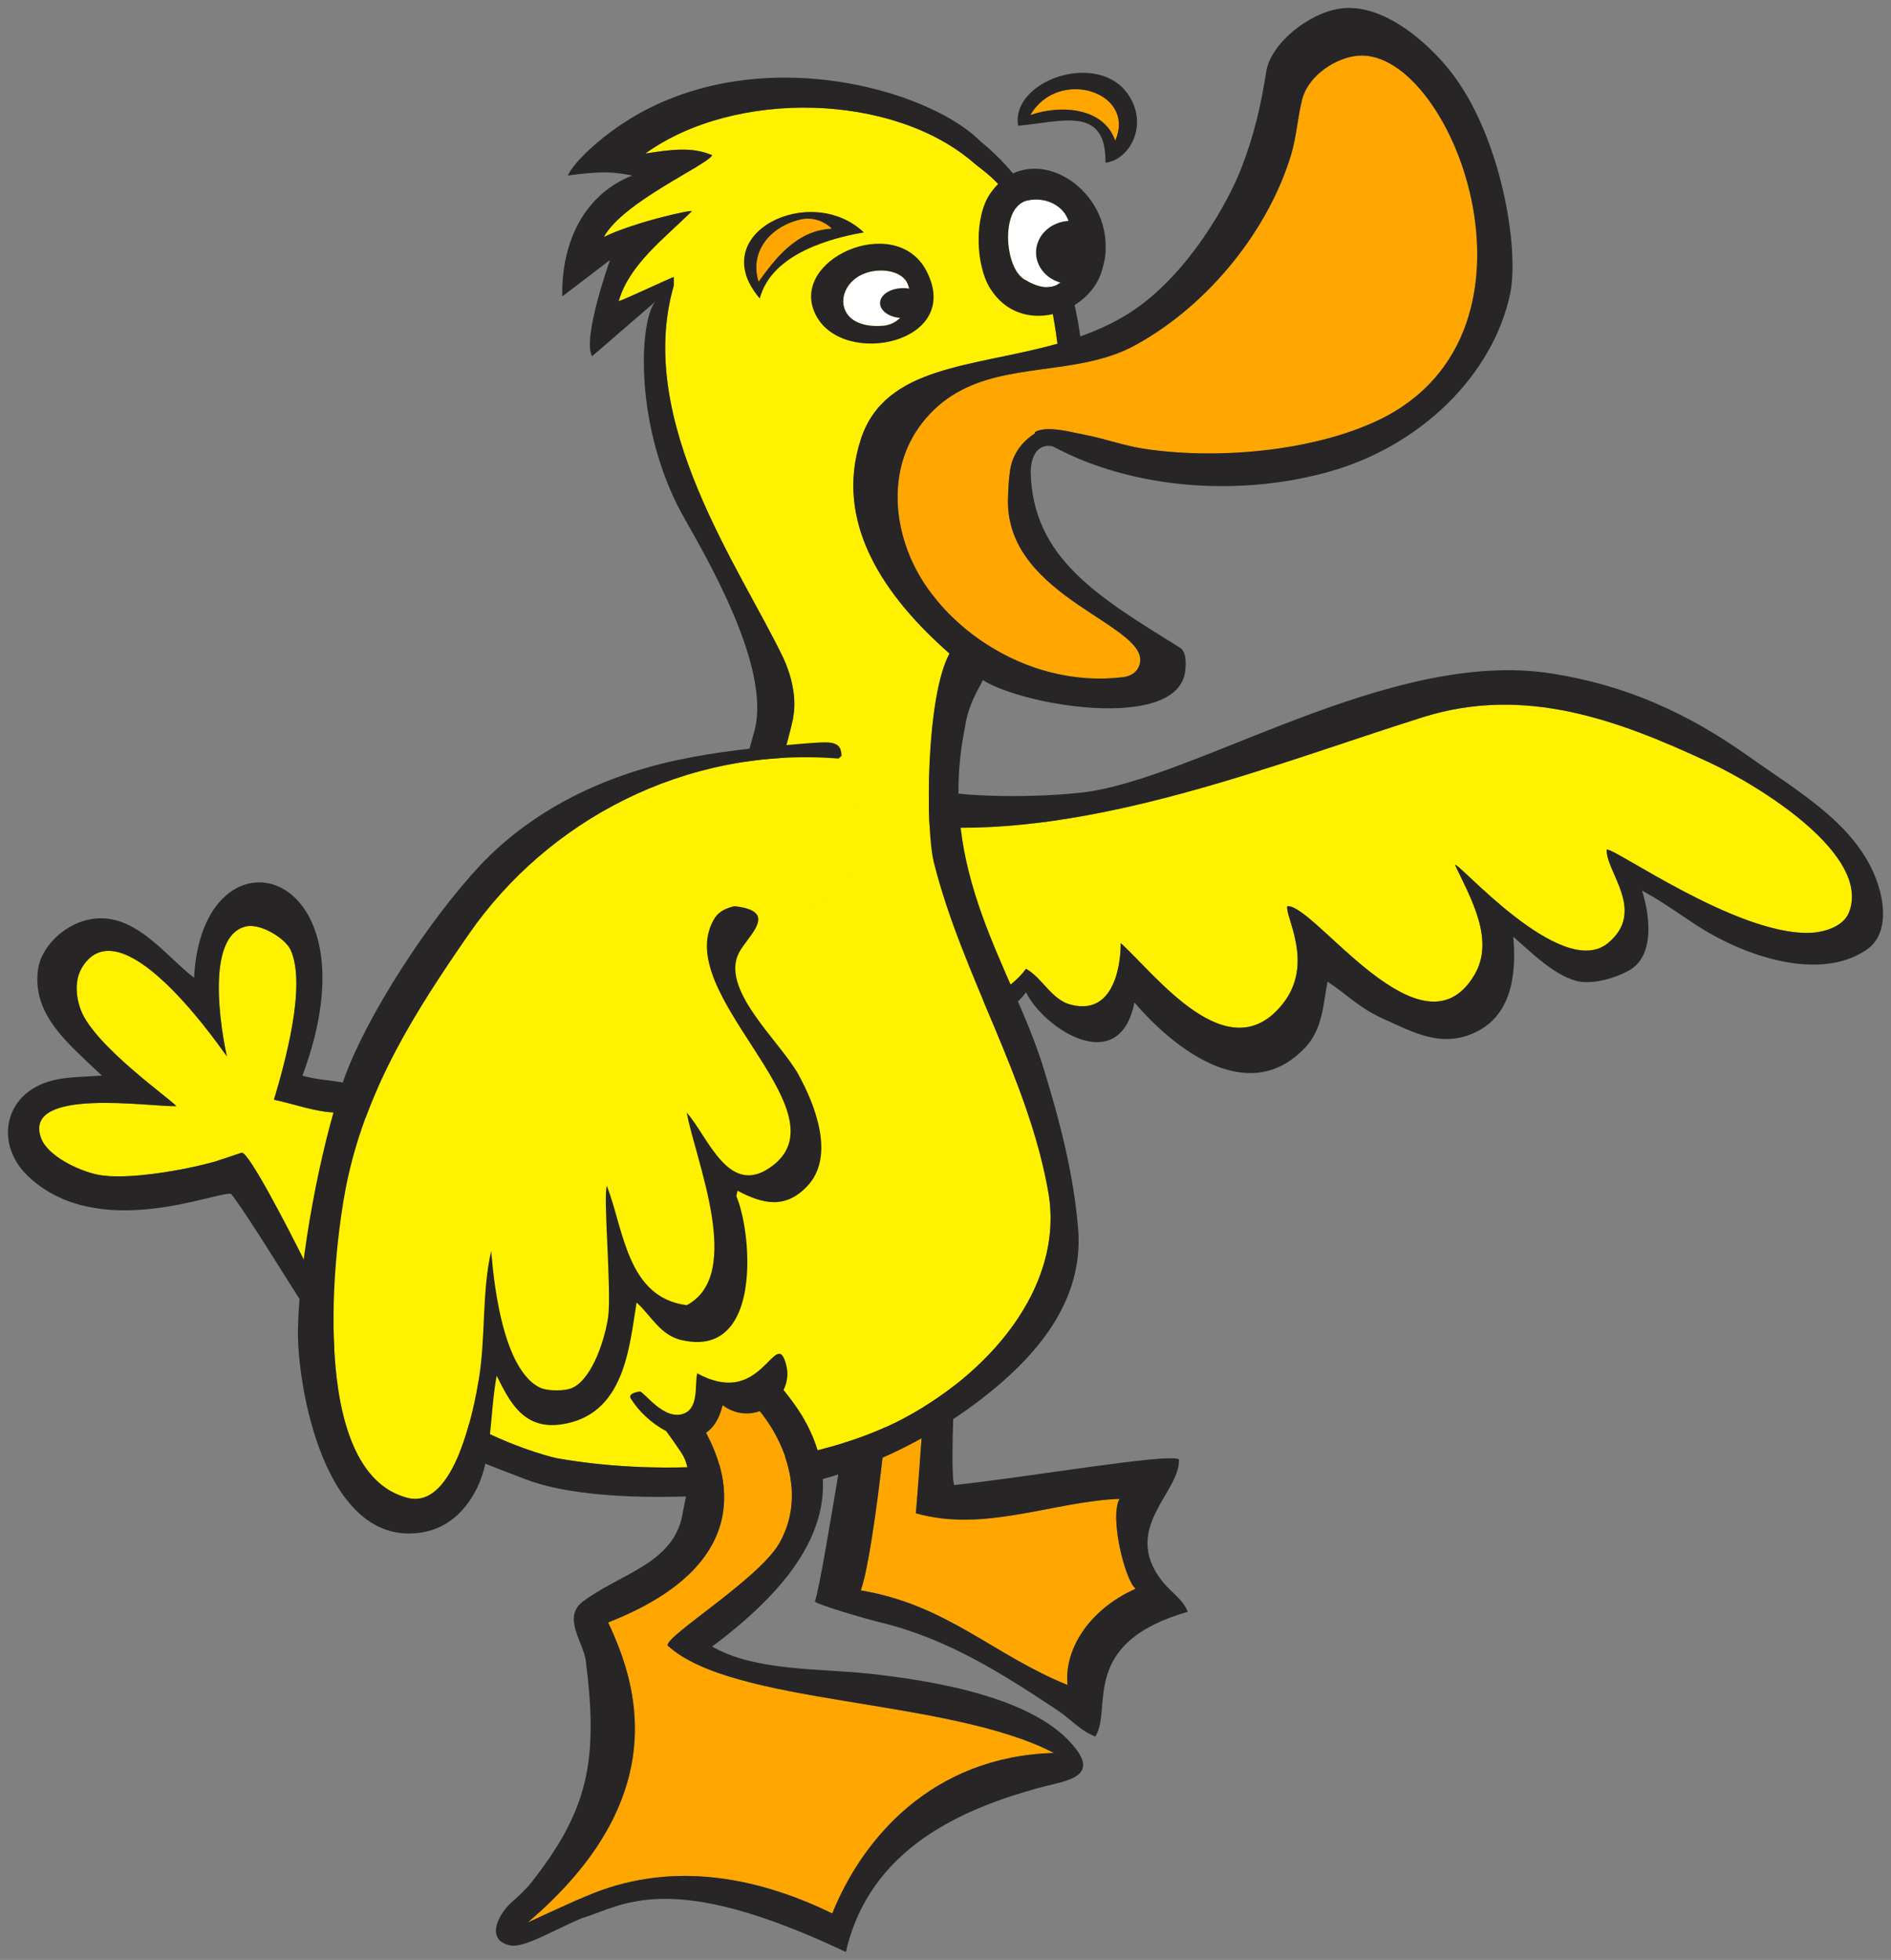 <svg xmlns="http://www.w3.org/2000/svg" xmlns:xlink="http://www.w3.org/1999/xlink" version="1.1" width="118.16" height="122.458" viewBox="-0.197 -0.052 118.16 122.458">
  <rect x="-0.197" y="-0.052" width="118.16" height="122.458" fill="#808080" stroke="none"/>
  <!-- Exported by Scratch - http://scratch.mit.edu/ -->
  <g id="ID0.24997725058346987">
    <g id="Back_Wing">
      <path id="Fill_5_" fill="#FFF100" d="M 58.839 62.55 C 61.587 63.043 63.326 61.209 63.788 60.645 C 63.823 60.585 63.866 60.531 63.918 60.48 C 64.95 61.062 65.502 62.406 66.703 62.719 C 69.935 63.568 69.833 58.875 69.833 58.875 C 72.01 60.829 76.563 66.98 79.97 62.65 C 81.95 60.139 80.081 57.201 80.24 56.566 C 81.915 56.401 88.641 66.366 91.923 60.878 C 93.242 58.676 91.69 56.048 90.724 53.993 C 90.865 53.718 97.382 61.261 100.28 58.872 C 102.706 56.873 100.111 54.387 100.203 53.024 C 100.838 53.019 108.204 58.259 112.742 58.238 C 113.751 58.235 114.986 57.846 115.333 56.967 C 116.764 53.364 109.732 49.035 106.593 47.577 C 100.966 44.963 95.121 42.735 88.68 44.769 C 79.427 47.69 68.162 52.241 57.894 51.607 C 57.572 51.367 57.344 50.874 57.264 50.379 C 53.704 52.681 51.997 55.505 54.067 58.93 C 54.981 60.45 55.843 61.814 57.272 62.543 C 57.497 62.422 57.963 62.393 58.839 62.55 Z " stroke-width="0.995"/>
      <path id="Outline_7_" fill="#272525" d="M 117.265 55.599 C 116.234 51.707 112.37 49.55 109.026 47.177 C 105.285 44.525 101.45 42.77 96.762 42.029 C 86.618 40.426 74.451 48.676 67.371 49.471 C 64.788 49.761 59.975 49.847 57.502 49.158 C 57.248 49.415 57.188 49.898 57.264 50.379 C 57.344 50.875 57.572 51.367 57.894 51.607 C 68.162 52.241 79.428 47.69 88.68 44.769 C 95.121 42.735 100.966 44.963 106.593 47.577 C 109.732 49.035 116.765 53.364 115.333 56.967 C 114.986 57.846 113.751 58.235 112.742 58.238 C 108.204 58.259 100.838 53.019 100.203 53.024 C 100.111 54.387 102.707 56.873 100.28 58.872 C 97.383 61.261 90.865 53.718 90.724 53.993 C 91.69 56.049 93.242 58.676 91.923 60.878 C 88.641 66.367 81.915 56.402 80.24 56.566 C 80.081 57.201 81.95 60.138 79.97 62.65 C 76.563 66.98 72.01 60.829 69.833 58.875 C 69.833 58.875 69.935 63.567 66.703 62.719 C 65.502 62.406 64.95 61.062 63.918 60.48 C 63.866 60.531 63.823 60.585 63.788 60.645 C 63.326 61.209 61.587 63.043 58.839 62.55 C 57.963 62.393 57.496 62.422 57.27 62.542 C 56.664 62.868 57.844 63.877 57.844 63.877 C 57.844 63.877 60.871 65.75 63.918 61.952 C 65.032 64.228 69.751 67.308 70.688 62.584 C 73.036 65.328 77.766 69.227 81.365 65.392 C 82.463 64.22 82.477 62.697 82.756 61.28 C 84.064 62.156 84.76 62.945 86.277 63.621 C 88.108 64.438 89.895 65.47 92.04 64.424 C 94.4 63.273 94.536 60.517 94.362 58.475 C 95.403 59.379 96.809 60.804 98.232 61.215 C 99.255 61.513 100.717 61.07 101.598 60.58 C 103.274 59.638 102.851 56.993 102.408 55.6 C 103.697 56.277 104.832 57.138 106.043 57.905 C 108.7 59.59 113.446 61.35 116.452 59.277 C 117.67 58.436 117.576 56.769 117.265 55.599 Z " stroke-width="0.995"/>
    </g>
    <g id="Back_Leg">
      <path id="Fill_4_" fill="#FFA600" d="M 53.588 99.313 C 58.992 100.219 61.883 103.36 66.51 105.225 C 66.285 103.1 67.748 100.564 70.762 99.21 C 70.113 98.708 69.115 94.757 69.757 93.595 C 65.59 93.761 61.303 95.718 57.029 94.495 C 57.156 93.216 57.92 82.855 57.804 81.562 L 58.381 81.263 C 57.36 79.543 55.997 80.978 55.305 81.933 C 55.42 81.951 55.533 81.99 55.639 82.075 C 55.757 84.532 54.451 97.008 53.588 99.313 Z " stroke-width="0.995"/>
      <path id="Outline_6_" fill="#272525" d="M 72.426 98.748 C 69.829 95.441 73.549 93.207 73.472 91.129 C 72.797 90.717 63.689 92.301 59.427 92.732 C 59.068 91.753 59.727 81.608 59.662 80.602 L 58.381 81.266 L 57.804 81.564 C 57.92 82.856 57.156 93.219 57.029 94.497 C 61.304 95.72 65.591 93.763 69.757 93.597 C 69.115 94.759 70.112 98.71 70.762 99.212 C 67.748 100.566 66.285 103.102 66.51 105.227 C 61.884 103.362 58.992 100.221 53.588 99.315 C 54.451 97.01 55.757 84.534 55.639 82.078 C 55.533 81.993 55.42 81.954 55.305 81.936 C 54.88 81.872 54.41 82.172 53.976 82.181 C 53.54 83.011 51.303 98.255 50.723 100.021 C 50.98 100.234 53.824 101.078 54.819 101.318 C 59.048 102.34 62.504 104.566 65.929 106.838 C 66.673 107.333 67.377 108.145 68.248 108.442 C 69.347 106.703 67.165 102.629 74.013 100.655 C 73.767 99.914 72.916 99.375 72.426 98.748 Z " stroke-width="0.995"/>
    </g>
    <g id="Body">
      <path id="Beak" fill="#FFA600" d="M 84.419 3.459 C 82.926 3.712 81.496 4.863 81.167 6.166 C 80.88 7.322 80.819 8.494 80.466 9.66 C 79.068 14.244 75.429 18.936 70.76 21.507 C 69.744 22.068 68.654 22.388 67.539 22.612 C 63.918 23.341 60.025 23.028 57.415 26.387 C 55.135 29.318 55.603 33.434 57.569 36.414 C 58.541 37.885 59.885 39.197 61.465 40.212 C 63.889 41.772 66.871 42.63 69.948 42.262 C 70.397 42.209 70.771 42.019 70.953 41.627 C 72.144 39.031 62.469 37.445 62.791 30.965 C 62.811 30.59 62.819 30.148 62.872 29.706 C 62.872 29.703 62.873 29.7 62.873 29.697 C 62.88 29.648 62.887 29.6 62.894 29.552 C 63.002 28.159 63.936 27.361 64.484 27.015 C 64.474 26.996 64.464 26.973 64.455 26.958 C 64.566 26.882 64.705 26.838 64.855 26.805 C 64.858 26.804 64.876 26.795 64.876 26.795 L 64.88 26.801 C 65.687 26.638 66.939 26.995 67.63 27.124 C 68.827 27.351 69.965 27.779 71.203 27.974 C 75.768 28.69 81.776 28.163 85.889 26.223 C 97.531 20.723 90.342 2.455 84.419 3.459 Z " stroke-width="0.995"/>
      <g id="Body_1_">
        <path id="Fill_2_" fill="#FFF100" d="M 65.88 21.423 C 64.711 12.499 61.611 10.964 60.681 10.152 C 55.617 5.733 45.719 5.519 40.124 9.541 C 41.761 9.295 42.992 9.1 44.303 9.642 C 44.05 10.245 38.751 12.536 37.532 14.756 C 39.45 13.819 43.179 12.999 43.026 13.151 C 41.306 14.854 39.113 16.484 38.462 18.767 C 38.98 18.605 41.793 17.259 41.904 17.263 L 41.904 17.798 C 39.453 26.273 46.082 35.479 48.749 41.059 C 49.214 42.032 49.623 43.561 49.356 44.791 C 49.357 44.803 49.361 44.809 49.363 44.82 C 49.363 44.82 43.348 73.974 20.829 69.465 C 19.481 69.426 18.218 68.929 16.922 68.66 C 17.6 66.369 18.968 61.519 17.965 59.301 C 17.645 58.594 16.095 57.62 15.179 57.83 C 12.256 58.505 13.98 65.951 13.98 65.951 C 12.97 64.531 7.335 56.634 4.966 60.336 C 4.456 61.133 4.526 62.174 4.849 63.043 C 5.705 65.335 10.751 68.82 10.807 69.061 C 9.224 69.116 1.171 67.838 2.374 71.068 C 2.781 72.163 4.664 73.079 5.894 73.339 C 7.697 73.72 11.491 73.027 13.258 72.515 L 14.909 71.968 C 15.371 71.945 17.851 76.792 18.756 78.591 L 18.756 78.591 C 23.795 88.377 33.704 90.854 34.569 91.053 C 41.432 92.272 50.153 91.629 55.83 88.791 C 61.531 85.943 66.337 80.381 65.31 74.452 C 64.07 67.308 59.893 60.809 58.154 53.829 C 57.615 51.673 57.672 43.459 59.132 40.782 C 55.042 37.191 51.909 32.617 53.583 27.421 C 55.086 22.749 60.613 22.908 65.88 21.423 Z " stroke-width="0.995"/>
        <path id="Outline_4_" fill="#272525" d="M 90.452 4.425 C 89.091 2.687 86.272 0.113 83.566 0.481 C 81.57 0.753 79.193 2.687 78.924 4.425 C 78.591 6.556 78.173 8.376 77.373 10.441 C 76.512 12.665 74.141 16.837 70.878 19.165 C 69.764 19.958 68.552 20.525 67.303 20.968 C 67.029 18.89 65.831 12.621 61.095 8.802 C 57.541 5.217 45.279 1.939 37.146 8.839 C 36.545 9.348 35.588 10.242 35.288 10.912 C 37.423 10.64 37.984 10.669 39.312 10.912 C 36.001 12.225 34.864 15.544 34.94 18.466 L 37.919 16.193 C 37.919 16.193 36.17 21.095 36.798 22.209 L 40.749 18.795 C 39.728 20 39.389 26.77 42.588 32.368 C 44.519 35.748 48.05 42.118 46.892 45.804 C 39.754 72.508 21.409 67.623 21.409 67.623 C 20.516 67.427 19.574 67.423 18.701 67.153 C 23.629 53.968 12.427 51.053 11.931 61.037 C 10.099 59.663 8.128 56.732 5.238 57.428 C 3.717 57.795 2.371 59.155 2.182 60.503 C 1.772 63.406 4.166 65.219 6.166 67.154 C 5.291 67.217 4.226 67.223 3.381 67.388 C 0.041 68.043 -0.59 71.368 1.523 73.405 C 5.894 77.616 13.361 74.353 14.251 74.541 C 15.509 76.205 17.938 80.275 19.205 82.16 C 24.056 89.374 28.428 90.748 32.638 92.373 C 37.031 94.068 45.843 93.469 49.335 92.799 C 53.578 91.987 57.577 90.023 60.824 87.588 C 64.588 84.759 67.549 81.232 67.169 76.692 C 66.878 73.235 66.025 69.996 65.002 66.664 C 63.076 60.405 58.304 54.407 60.083 45.47 C 60.326 43.856 60.941 43.047 61.217 42.443 C 63.841 44.07 72.981 45.551 73.815 42.129 C 73.909 41.736 74.003 40.71 73.546 40.424 C 68.437 37.245 64.299 34.834 64.204 29.376 C 64.231 28.79 64.425 27.651 65.548 27.825 L 65.548 27.825 C 66.162 28.142 66.9 28.481 67.197 28.606 C 71.986 30.602 77.792 30.831 82.83 29.428 C 88.551 27.835 93.098 23.386 94.166 18.297 C 94.752 15.511 93.617 8.467 90.452 4.425 Z M 85.888 26.222 C 81.775 28.162 75.767 28.688 71.202 27.973 C 69.965 27.778 68.826 27.35 67.629 27.123 C 66.939 26.994 65.686 26.638 64.879 26.8 L 64.875 26.794 C 64.875 26.794 64.857 26.802 64.854 26.804 C 64.704 26.837 64.565 26.881 64.454 26.957 C 64.464 26.972 64.474 26.995 64.483 27.014 C 63.935 27.361 63.002 28.158 62.893 29.551 C 62.885 29.6 62.878 29.648 62.872 29.696 C 62.872 29.699 62.871 29.702 62.871 29.705 C 62.818 30.147 62.809 30.589 62.791 30.964 C 62.468 37.444 72.142 39.03 70.951 41.626 C 70.77 42.018 70.396 42.208 69.947 42.261 C 66.869 42.63 63.887 41.771 61.464 40.212 C 59.885 39.196 58.54 37.884 57.568 36.413 C 55.602 33.434 55.134 29.317 57.414 26.386 C 60.025 23.027 63.918 23.34 67.538 22.611 C 68.653 22.386 69.743 22.067 70.76 21.506 C 75.427 18.935 79.067 14.243 80.465 9.659 C 80.818 8.493 80.879 7.321 81.166 6.165 C 81.495 4.862 82.925 3.711 84.418 3.458 C 90.342 2.455 97.531 20.723 85.888 26.222 Z M 65.31 74.452 C 66.337 80.381 61.531 85.943 55.83 88.791 C 50.152 91.63 41.432 92.272 34.569 91.053 C 33.704 90.854 23.795 88.377 18.756 78.591 L 18.756 78.591 C 17.851 76.791 15.371 71.944 14.909 71.968 L 13.258 72.515 C 11.491 73.027 7.697 73.72 5.894 73.339 C 4.664 73.079 2.781 72.162 2.374 71.068 C 1.171 67.838 9.224 69.116 10.807 69.061 C 10.751 68.82 5.705 65.335 4.849 63.043 C 4.526 62.174 4.456 61.133 4.966 60.336 C 7.335 56.634 12.97 64.531 13.98 65.951 C 13.98 65.951 12.256 58.505 15.179 57.83 C 16.095 57.62 17.645 58.594 17.965 59.301 C 18.968 61.519 17.6 66.369 16.922 68.66 C 18.218 68.929 19.481 69.426 20.829 69.465 C 43.348 73.974 49.363 44.82 49.363 44.82 C 49.361 44.808 49.358 44.801 49.356 44.791 C 49.623 43.562 49.214 42.033 48.749 41.059 C 46.082 35.479 39.453 26.273 41.904 17.798 L 41.904 17.263 C 41.793 17.259 38.98 18.605 38.462 18.767 C 39.113 16.484 41.306 14.854 43.026 13.151 C 43.179 12.999 39.45 13.819 37.532 14.756 C 38.751 12.536 44.05 10.245 44.303 9.642 C 42.992 9.1 41.761 9.295 40.124 9.541 C 45.719 5.52 55.617 5.733 60.681 10.152 C 61.611 10.964 64.711 12.499 65.88 21.423 C 60.613 22.908 55.085 22.749 53.583 27.421 C 51.909 32.617 55.042 37.191 59.132 40.782 C 57.672 43.458 57.615 51.672 58.154 53.829 C 59.893 60.809 64.07 67.308 65.31 74.452 Z " stroke-width="0.995"/>
      </g>
    </g>
    <g id="Front_Leg">
      <path id="Fill_6_" fill="#FFA600" d="M 48.477 96.403 C 48.663 96.086 48.811 95.76 48.93 95.428 C 48.937 95.407 48.947 95.39 48.953 95.369 C 49.064 95.049 49.143 94.723 49.199 94.395 C 49.204 94.364 49.212 94.333 49.216 94.301 C 49.264 93.978 49.284 93.651 49.281 93.324 C 49.281 93.288 49.282 93.252 49.281 93.216 C 49.273 92.889 49.24 92.563 49.186 92.237 C 49.18 92.202 49.175 92.167 49.168 92.131 C 49.107 91.804 49.026 91.476 48.923 91.154 C 48.913 91.124 48.903 91.094 48.894 91.064 C 48.786 90.736 48.656 90.412 48.506 90.092 C 48.496 90.071 48.486 90.051 48.477 90.031 C 48.321 89.704 48.146 89.385 47.951 89.073 C 47.946 89.064 47.94 89.056 47.935 89.048 C 47.733 88.73 47.514 88.42 47.276 88.122 C 46.565 88.376 45.729 88.319 44.956 87.754 C 44.746 88.626 44.377 89.166 43.924 89.467 C 45.184 91.823 47.305 97.59 37.801 101.32 C 39.582 105.094 41.994 112.226 32.772 120.07 C 32.772 120.07 35.57 118.769 36.371 118.446 C 36.377 118.443 36.383 118.445 36.389 118.442 C 41.428 116.249 46.74 117.038 51.805 119.499 C 53.69 114.833 58.027 109.696 65.655 109.474 C 58.996 106.021 45.574 106.519 41.51 102.756 C 41.439 102.124 47.174 98.628 48.477 96.403 Z " stroke-width="0.995"/>
      <path id="Outline_8_" fill="#272525" d="M 67.048 109.239 C 64.62 106.017 58.236 104.98 54.206 104.529 C 51.063 104.177 47.01 104.388 44.301 102.824 C 49.909 98.645 53.205 93.895 49.924 88.408 C 49.607 87.878 49.207 87.338 48.764 86.794 C 48.99 86.332 49.074 85.807 48.943 85.28 C 48.443 83.271 47.861 85.89 45.832 86.287 C 45.482 86.355 45.087 86.35 44.645 86.252 C 44.258 86.166 43.839 86.014 43.371 85.749 C 43.197 86.458 43.485 87.869 42.558 88.257 C 41.302 88.776 39.999 86.831 39.773 86.885 C 39.549 86.938 39.109 86.996 39.193 87.285 C 39.661 88.084 40.511 88.89 41.425 89.36 C 41.77 89.826 42.221 90.486 42.339 90.66 C 43.171 91.883 42.689 93.184 42.446 94.572 C 41.901 97.657 38.494 98.288 36.217 100.02 C 34.92 101.008 36.264 102.558 36.41 103.731 C 37.185 109.924 36.619 113.052 32.85 117.76 C 32.85 117.76 32.297 118.358 31.854 118.729 C 30.994 119.45 30.067 121.133 31.658 121.494 C 32.549 121.696 34.486 120.484 36.167 119.796 C 38.723 119.03 41.543 116.639 52.658 121.909 C 54.164 115.323 60.1 112.933 64.73 111.648 C 66.185 111.243 68.433 111.074 67.048 109.239 Z M 51.807 119.498 C 46.742 117.037 41.43 116.248 36.391 118.441 C 36.385 118.444 36.379 118.442 36.373 118.445 C 35.572 118.768 32.774 120.069 32.774 120.069 C 41.996 112.225 39.584 105.093 37.803 101.319 C 47.307 97.589 45.186 91.823 43.926 89.466 C 44.379 89.165 44.748 88.626 44.958 87.753 C 45.731 88.318 46.567 88.375 47.278 88.121 C 47.515 88.419 47.735 88.728 47.937 89.047 C 47.942 89.056 47.948 89.064 47.953 89.072 C 48.148 89.383 48.323 89.703 48.479 90.029 C 48.489 90.05 48.499 90.07 48.508 90.091 C 48.657 90.41 48.787 90.734 48.896 91.063 C 48.906 91.093 48.916 91.123 48.925 91.153 C 49.029 91.475 49.11 91.803 49.17 92.13 C 49.176 92.166 49.182 92.201 49.188 92.236 C 49.242 92.562 49.275 92.888 49.283 93.215 C 49.284 93.251 49.283 93.287 49.283 93.323 C 49.285 93.65 49.265 93.977 49.218 94.3 C 49.214 94.331 49.206 94.362 49.201 94.394 C 49.146 94.722 49.067 95.048 48.955 95.368 C 48.948 95.389 48.939 95.406 48.932 95.427 C 48.813 95.758 48.664 96.084 48.479 96.401 C 47.176 98.626 41.441 102.123 41.515 102.754 C 45.579 106.517 59.001 106.019 65.66 109.472 C 58.029 109.696 53.692 114.832 51.807 119.498 Z " stroke-width="0.995"/>
    </g>
    <g id="R_Eye">
      <path id="White_1_" fill="#FFFFFF" d="M 63.975 12.475 C 62.305 12.876 62.552 16.637 63.797 17.397 C 67.208 19.482 67.317 14.379 66.236 13.152 C 65.53 12.351 64.503 12.346 63.975 12.475 Z " stroke-width="0.995"/>
      <path id="Pupil_1_" fill="#272525" d="M 66.707 13.747 C 67.305 13.747 67.846 13.968 68.239 14.325 C 68.631 14.684 68.874 15.177 68.874 15.721 C 68.874 16.266 68.631 16.759 68.239 17.117 C 67.846 17.475 67.305 17.695 66.707 17.695 C 66.109 17.695 65.567 17.475 65.174 17.117 C 64.782 16.759 64.54 16.266 64.54 15.721 C 64.54 15.177 64.782 14.684 65.174 14.325 C 65.567 13.968 66.109 13.747 66.707 13.747 Z " stroke-width="0.995"/>
      <path id="Outline_1_" fill="#272525" d="M 61.67 12.049 C 60.675 13.502 60.753 16.494 61.67 17.965 C 63.563 20.994 67.713 19.586 68.596 17.038 C 70.274 12.19 64.333 8.163 61.67 12.049 Z M 63.797 17.397 C 62.552 16.637 62.305 12.876 63.975 12.475 C 64.503 12.346 65.53 12.351 66.236 13.152 C 67.318 14.379 67.208 19.482 63.797 17.397 Z " stroke-width="0.995"/>
    </g>
    <g id="L_Eye">
      <path id="White" fill="#FFFFFF" d="M 54.165 16.93 C 51.901 17.452 51.71 20.585 55.011 20.299 C 56.156 20.2 56.993 18.874 56.521 17.692 C 56.238 16.982 55.17 16.698 54.165 16.93 Z " stroke-width="0.995"/>
      <path id="Pupil" fill="#272525" d="M 56.235 17.949 C 56.633 17.949 56.995 18.054 57.255 18.223 C 57.517 18.393 57.678 18.627 57.678 18.885 C 57.678 19.142 57.517 19.376 57.255 19.546 C 56.995 19.715 56.633 19.82 56.235 19.82 C 55.837 19.82 55.476 19.715 55.215 19.546 C 54.954 19.376 54.793 19.142 54.793 18.885 C 54.793 18.627 54.954 18.393 55.215 18.223 C 55.476 18.054 55.837 17.949 56.235 17.949 Z " stroke-width="0.995"/>
      <path id="Outline" fill="#272525" d="M 57.686 16.863 C 55.755 13.17 48.952 16.186 50.8 19.671 C 52.543 22.959 60.037 21.358 57.686 16.863 Z M 55.011 20.299 C 51.71 20.585 51.901 17.452 54.165 16.93 C 55.17 16.698 56.238 16.982 56.521 17.692 C 56.993 18.874 56.156 20.2 55.011 20.299 Z " stroke-width="0.995"/>
    </g>
    <g id="R_Eyebrow">
      <path id="Fill" fill="#FFA600" d="M 64.186 7.136 C 66.177 6.449 68.787 6.705 69.487 8.739 C 70.828 5.684 65.922 4.141 64.186 7.136 Z " stroke-width="0.995"/>
      <path id="Outline_2_" fill="#272525" d="M 70.34 5.915 C 68.472 3.039 62.939 4.977 63.423 7.805 C 66.159 7.558 68.933 6.522 68.877 10.11 C 70.295 9.988 71.605 7.855 70.34 5.915 Z M 69.487 8.739 C 68.787 6.705 66.177 6.449 64.186 7.136 C 65.922 4.141 70.828 5.684 69.487 8.739 Z " stroke-width="0.995"/>
    </g>
    <g id="L_Eyebrow">
      <path id="Fill_1_" fill="#FFA600" d="M 49.871 13.656 C 47.915 14.092 46.629 15.687 47.207 17.541 C 48.251 16.09 49.583 14.334 51.773 14.233 C 51.387 13.839 50.652 13.483 49.871 13.656 Z " stroke-width="0.995"/>
      <path id="Outline_3_" fill="#272525" d="M 47.278 18.6 C 48.031 15.735 51.898 14.797 53.785 14.471 C 50.458 11.302 43.789 14.533 47.278 18.6 Z M 47.207 17.541 C 46.629 15.687 47.915 14.092 49.871 13.656 C 50.652 13.483 51.387 13.839 51.773 14.233 C 49.583 14.334 48.251 16.09 47.207 17.541 Z " stroke-width="0.995"/>
    </g>
    <g id="Front_Wing">
      <path id="Fill_3_" fill="#FFF100" d="M 29.099 58.308 C 25.693 63.215 22.819 67.817 21.554 73.48 C 20.625 77.647 18.966 91.916 25.268 93.535 C 28.251 94.302 29.445 87.767 29.717 86.147 C 30.155 83.554 29.907 80.656 30.491 78.125 C 30.531 77.95 30.802 85.325 33.546 86.647 C 34.018 86.874 35.128 86.878 35.597 86.647 C 36.891 86.004 37.634 83.433 37.802 82.232 C 38.029 80.617 37.471 74.65 37.725 74.044 C 38.788 76.768 38.971 81.013 42.714 81.496 C 46.326 79.585 43.239 72.394 42.714 69.464 C 44.07 70.98 45.363 74.917 48.132 72.738 C 52.59 69.226 41.495 61.858 44.495 57.264 C 44.754 56.87 45.209 56.682 45.695 56.562 C 47.135 56.725 47.334 57.187 47.107 57.748 C 56.882 56.641 52.387 47.176 52.387 47.176 L 52.194 47.342 C 42.517 46.578 33.969 51.289 29.099 58.308 Z " stroke-width="0.995"/>
      <path id="Outline_5_" fill="#272525" d="M 45.812 74.683 L 45.889 74.345 C 47.474 75.191 48.893 75.505 50.26 74.044 C 52.014 72.168 50.718 68.937 49.679 67.058 C 48.582 65.075 44.997 61.969 45.889 59.67 C 46.045 59.266 46.447 58.798 46.762 58.347 C 46.907 58.141 47.031 57.94 47.107 57.748 C 47.334 57.187 47.135 56.724 45.695 56.562 C 45.209 56.682 44.754 56.87 44.495 57.264 C 41.495 61.859 52.59 69.226 48.132 72.738 C 45.363 74.917 44.07 70.98 42.714 69.464 C 43.239 72.393 46.326 79.585 42.714 81.496 C 38.971 81.013 38.788 76.768 37.725 74.044 C 37.471 74.65 38.029 80.617 37.802 82.232 C 37.634 83.432 36.891 86.003 35.597 86.647 C 35.128 86.878 34.018 86.874 33.546 86.647 C 30.802 85.325 30.531 77.95 30.491 78.125 C 29.907 80.656 30.155 83.553 29.717 86.147 C 29.445 87.767 28.251 94.302 25.268 93.535 C 18.966 91.916 20.625 77.647 21.554 73.48 C 22.819 67.818 25.693 63.216 29.099 58.308 C 33.969 51.289 42.517 46.578 52.194 47.343 L 52.387 47.177 C 52.376 46.257 51.748 46.28 50.486 46.371 C 49.962 46.41 49.426 46.458 48.893 46.504 C 46.328 46.728 43.698 47.04 41.246 47.639 C 36.795 48.727 32.774 50.869 29.832 53.989 C 26.679 57.334 22.613 63.496 21.206 67.626 C 19.783 71.804 18.524 78.591 18.42 82.934 C 18.338 86.448 20.061 96.634 26.119 95.702 C 28.39 95.356 29.669 93.36 30.104 91.526 C 30.531 89.723 30.492 87.752 30.839 85.909 C 31.614 87.445 32.463 89.269 34.824 88.953 C 38.87 88.407 39.123 84.052 39.582 81.332 C 40.468 82.122 41.04 83.357 42.367 83.674 C 42.378 83.677 42.387 83.676 42.398 83.678 C 45.465 84.392 46.432 81.78 46.497 79.098 C 46.54 77.357 46.207 75.588 45.812 74.683 Z " stroke-width="0.995"/>
    </g>
  </g>
</svg>